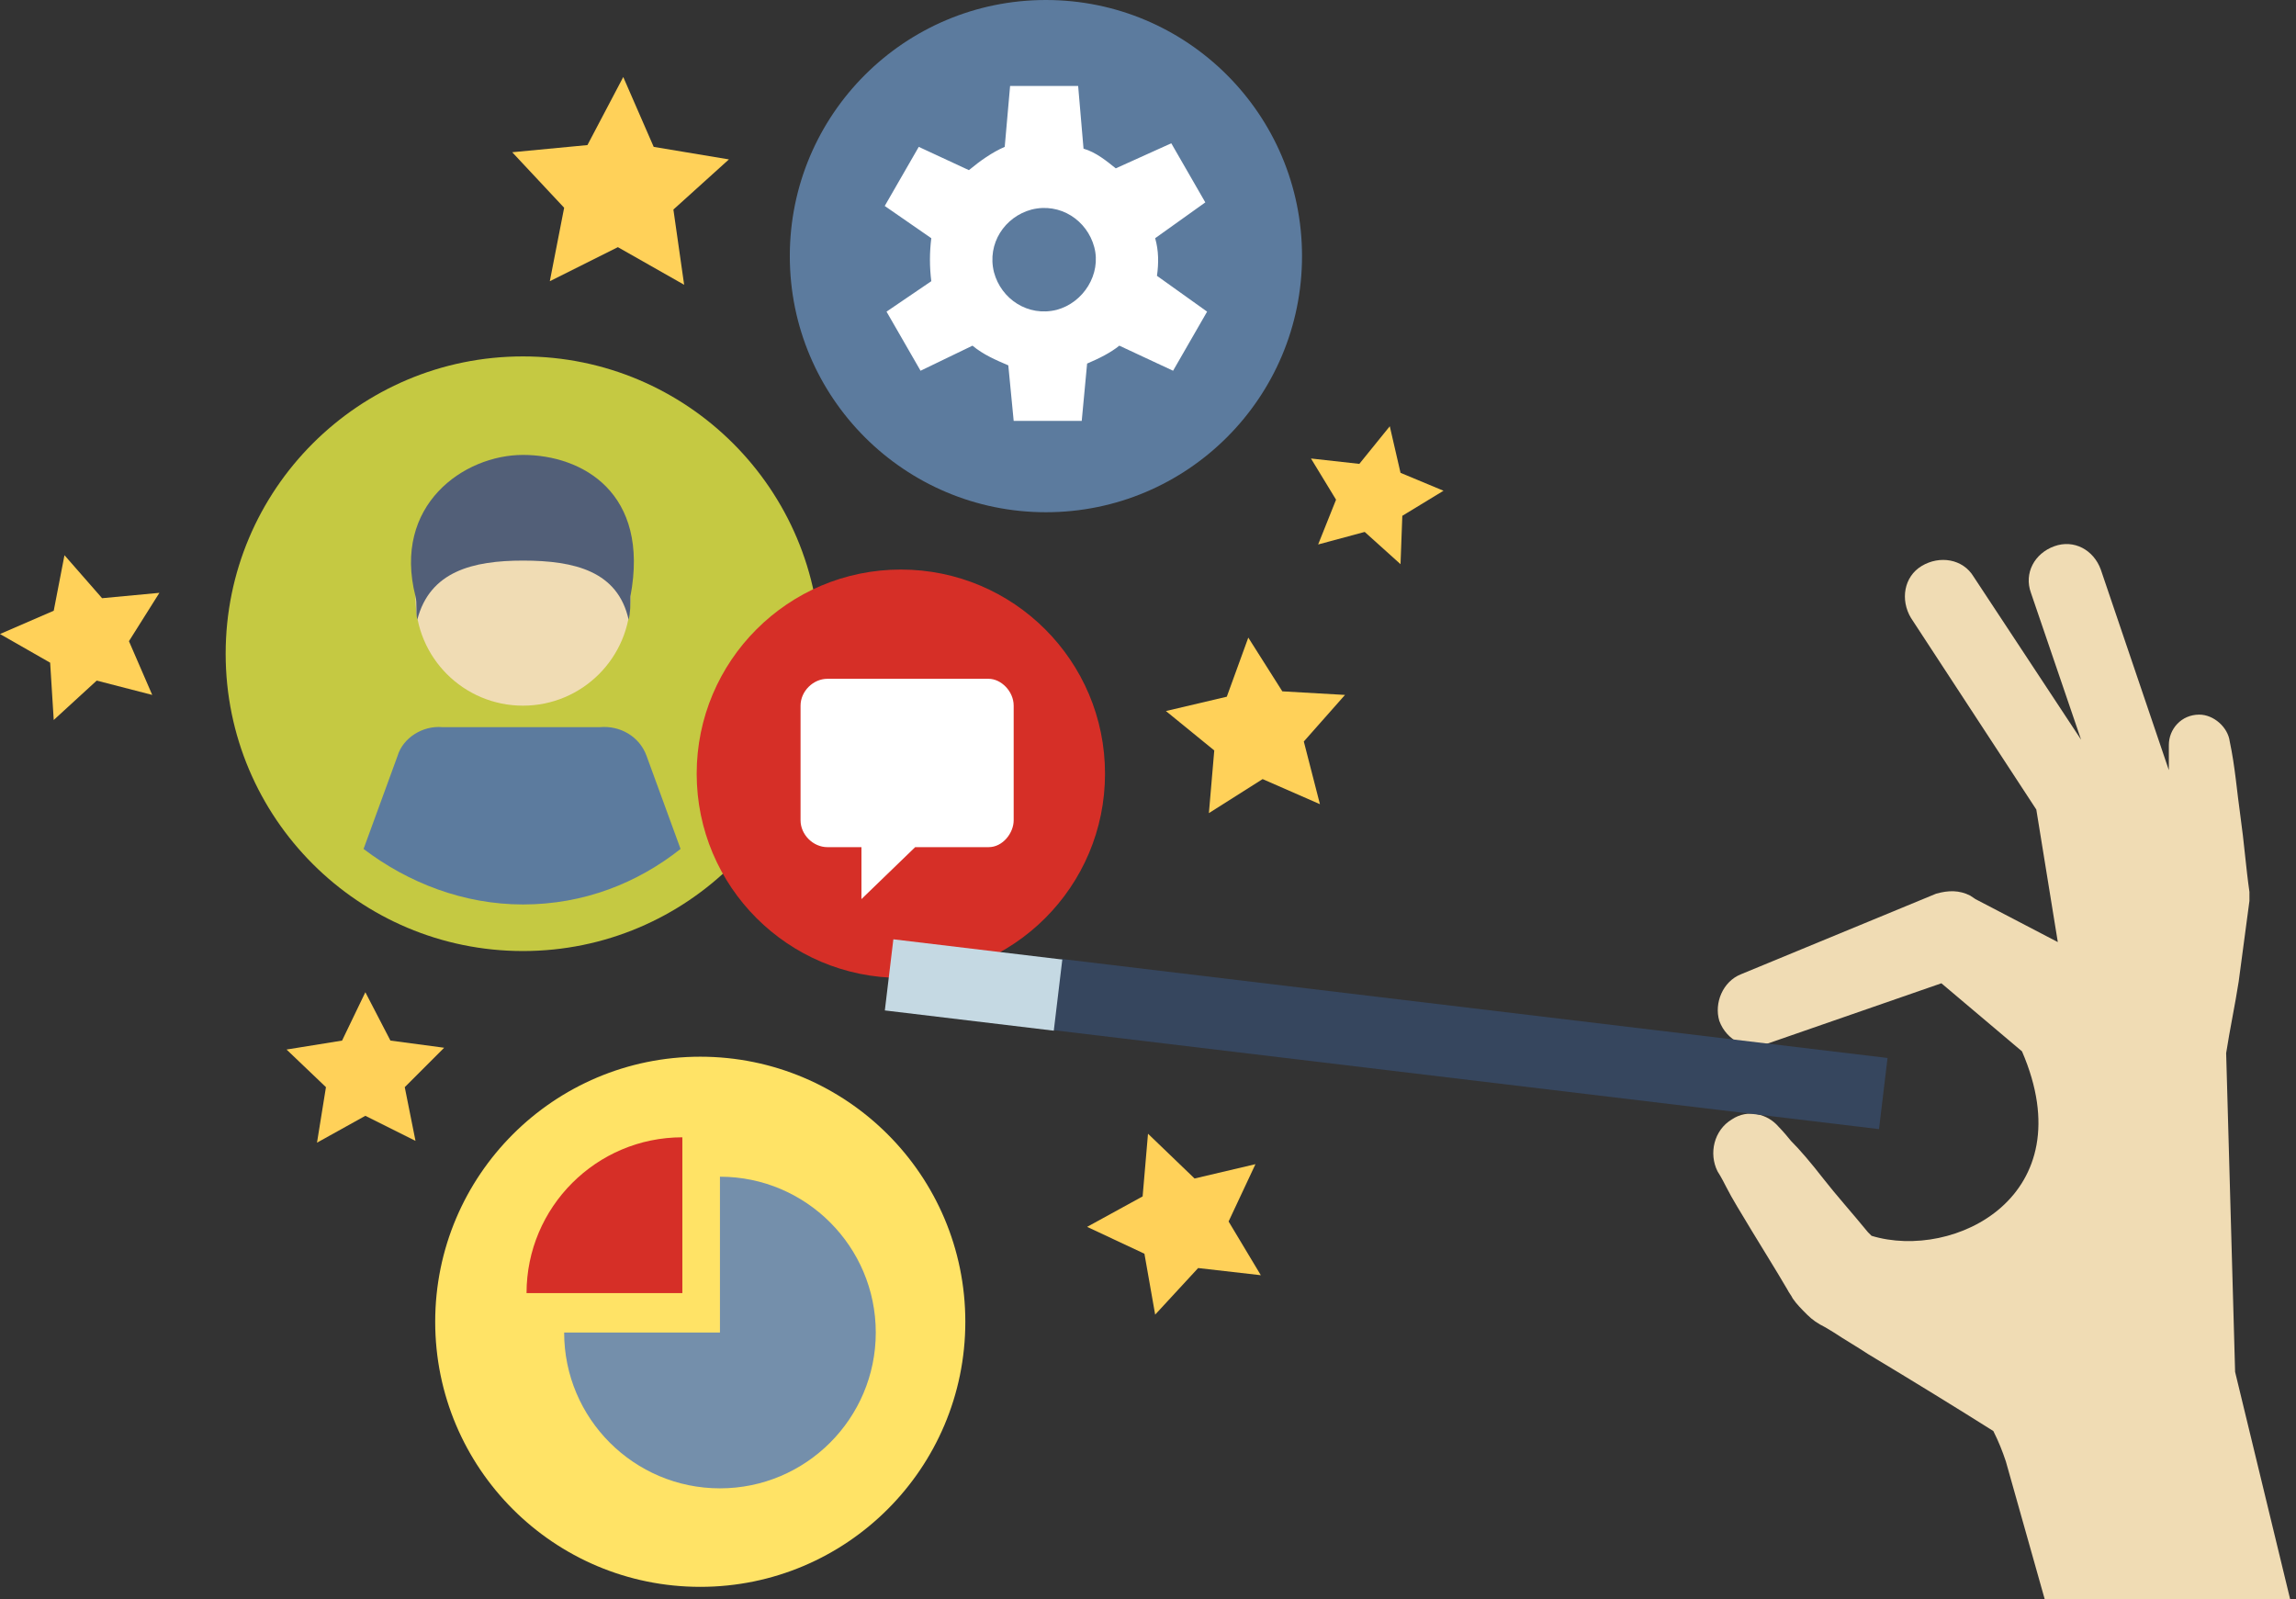 <?xml version="1.0" encoding="utf-8"?>
<!-- Generator: Adobe Illustrator 20.1.0, SVG Export Plug-In . SVG Version: 6.00 Build 0)  -->
<svg version="1.1" id="Layer_1" xmlns="http://www.w3.org/2000/svg" xmlns:xlink="http://www.w3.org/1999/xlink" x="0px" y="0px"
	 viewBox="0 0 128.2 89.3" style="enable-background:new 0 0 128.2 89.3;" width="128.2" height="89.3" xml:space="preserve">
<rect x="0" y="0" width="128.2" height="89.3" fill="#333333" stroke="none"/>
<style type="text/css">
	.st0{fill:#C5C942;}
	.st1{fill:#5C7B9E;}
	.st2{fill:#FFE366;}
	.st3{fill:#D62F27;}
	.st4{fill:#FFFFFF;}
	.st5{fill:#F0DCB4;}
	.st6{fill:#36465E;}
	.st7{fill:#C5D9E3;}
	.st8{fill:#FFD159;}
	.st9{fill:#748FAB;}
	.st10{fill:#525F78;}
</style>
<g>
	<circle class="st0" cx="29.2" cy="36.5" r="16.6"/>
	<circle class="st1" cx="58.4" cy="14.3" r="14.3"/>
	<circle class="st2" cx="39.1" cy="73.8" r="14.8"/>
	<circle class="st3" cx="50.3" cy="43.2" r="11.4"/>
	<path class="st4" d="M64.5,13.3l2.8-2L65.4,8l-3.1,1.4c-0.5-0.4-1.1-0.9-1.8-1.1l-0.3-3.5h-3.8l-0.3,3.4c-0.7,0.3-1.4,0.8-2,1.3
		l-2.8-1.3l-1.9,3.3l2.6,1.8c-0.1,0.8-0.1,1.6,0,2.4l-2.5,1.7l1.9,3.3l2.9-1.4c0.6,0.5,1.3,0.8,2,1.1l0.3,3.1h3.8l0.3-3.2
		c0.7-0.3,1.3-0.6,1.8-1l3,1.4l1.9-3.3l-2.8-2C64.7,14.7,64.7,14,64.5,13.3z M59,17.3c-1.6,0.4-3.1-0.6-3.5-2.1
		c-0.4-1.6,0.6-3.1,2.1-3.5c1.6-0.4,3.1,0.6,3.5,2.1C61.5,15.3,60.5,16.9,59,17.3z"/>
	<path class="st4" d="M55.2,37.9h-9c-0.8,0-1.5,0.7-1.5,1.5v6.4c0,0.8,0.7,1.5,1.5,1.5h1.9v2.9l3-2.9h4.1c0.8,0,1.4-0.8,1.4-1.5
		v-6.4C56.6,38.6,55.9,37.9,55.2,37.9z"/>
	<path class="st5" d="M124.8,76.6l-0.5-17.8c0.2-1.3,0.5-2.7,0.7-4c0.2-1.5,0.4-3,0.6-4.5l0-0.1c0-0.1,0-0.3,0-0.4
		c-0.2-1.4-0.3-2.8-0.5-4.2c-0.2-1.4-0.3-2.8-0.6-4.2c-0.1-0.8-0.9-1.5-1.7-1.5c-1,0-1.7,0.8-1.7,1.7c0,0.5,0,0.9,0,1.4l-3.8-11.2
		c-0.4-1.1-1.5-1.7-2.6-1.3c-1.1,0.4-1.7,1.5-1.3,2.6l2.8,8.2l-6-9.1c-0.6-1-1.9-1.2-2.9-0.6c-1,0.6-1.2,1.9-0.6,2.9l7,10.7l1.2,7.4
		l-4.6-2.4l-0.3-0.2c-0.6-0.3-1.2-0.3-1.9-0.1l-10.9,4.5c-1,0.4-1.5,1.6-1.2,2.6c0.4,1.1,1.6,1.7,2.6,1.3l9.8-3.4l4.5,3.8
		c3.5,8.1-3.8,11.7-8.4,10.3l-0.2-0.2c-0.9-1.1-1.8-2.1-2.5-3c-0.7-0.9-1.3-1.6-1.8-2.1c-0.4-0.5-0.7-0.8-0.7-0.8
		c-0.6-0.7-1.7-1-2.6-0.4c-1,0.6-1.3,1.9-0.8,2.9c0,0,0.2,0.3,0.5,0.9c0.3,0.6,0.8,1.4,1.4,2.4c0.6,1,1.3,2.1,2,3.3
		c0.1,0.2,0.2,0.3,0.3,0.5c0.2,0.3,0.5,0.6,0.8,0.9c0.3,0.3,0.6,0.5,1,0.7l0.5,0.3c0.6,0.4,1.3,0.8,1.9,1.2c2.5,1.5,5.1,3.1,7,4.3
		c0.3,0.6,0.5,1.1,0.7,1.7l2.2,7.8h13.7L124.8,76.6z"/>
	<rect x="58.8" y="56.3" transform="matrix(0.993 0.119 -0.119 0.993 7.53 -9.366)" class="st6" width="46.5" height="4"/>
	<rect x="49.6" y="53" transform="matrix(0.993 0.119 -0.119 0.993 6.936 -6.087)" class="st7" width="9.5" height="4"/>
	<polygon class="st8" points="20.4,55.4 21.8,58.1 24.8,58.5 22.6,60.7 23.2,63.7 20.4,62.3 17.7,63.8 18.2,60.7 16,58.6 19.1,58.1 
			"/>
	<polygon class="st8" points="3.6,31 5.7,33.4 8.9,33.1 7.2,35.8 8.5,38.8 5.4,38 3,40.2 2.8,37 0,35.4 3,34.1 	"/>
	<polygon class="st8" points="64.1,63.3 66.7,65.8 70.1,65 68.6,68.2 70.4,71.2 66.9,70.8 64.5,73.4 63.9,70 60.7,68.5 63.8,66.8 	
		"/>
	<polygon class="st8" points="34.8,4.3 36.5,8.2 40.7,8.9 37.6,11.7 38.2,15.9 34.5,13.8 30.7,15.7 31.5,11.6 28.6,8.5 32.8,8.1 	
		"/>
	<polygon class="st8" points="69.7,35.6 71.6,38.6 75.1,38.8 72.8,41.4 73.7,44.9 70.5,43.5 67.5,45.4 67.8,41.9 65.1,39.7 
		68.5,38.9 	"/>
	<polygon class="st8" points="77.6,23.8 78.2,26.4 80.6,27.4 78.3,28.8 78.2,31.5 76.2,29.7 73.6,30.4 74.6,27.9 73.2,25.6 
		75.9,25.9 	"/>
	<g>
		<path class="st9" d="M40.2,65.7v8.7h-8.7c0,4.8,3.9,8.7,8.7,8.7s8.7-3.9,8.7-8.7C48.9,69.6,45,65.7,40.2,65.7z"/>
		<path class="st3" d="M38.1,63.5c-4.8,0-8.7,3.9-8.7,8.7h8.7V63.5z"/>
	</g>
	<path class="st1" d="M29.2,50.5c3.4,0,6.4-1.2,8.8-3.1l-1.9-5.2c-0.4-1.1-1.5-1.7-2.6-1.6c0,0-0.1,0-0.1,0h-8.6c0,0-0.1,0-0.1,0
		c-1.1-0.1-2.2,0.6-2.5,1.6l-1.9,5.2C22.8,49.3,25.9,50.5,29.2,50.5z"/>
	<g>
		<circle class="st5" cx="29.2" cy="33.4" r="6"/>
		<g>
			<path class="st10" d="M29.2,31.3c2.9,0,5.3,0.6,5.9,3.3c0.1-0.4,0.1-0.8,0.1-1.3c1.1-5.8-2.7-7.9-6-7.9c-3.3,0-7.3,2.8-6,7.9
				c0.1,0.4,0,0.8,0.1,1.3C24,31.9,26.4,31.3,29.2,31.3z"/>
		</g>
	</g>
</g>
</svg>